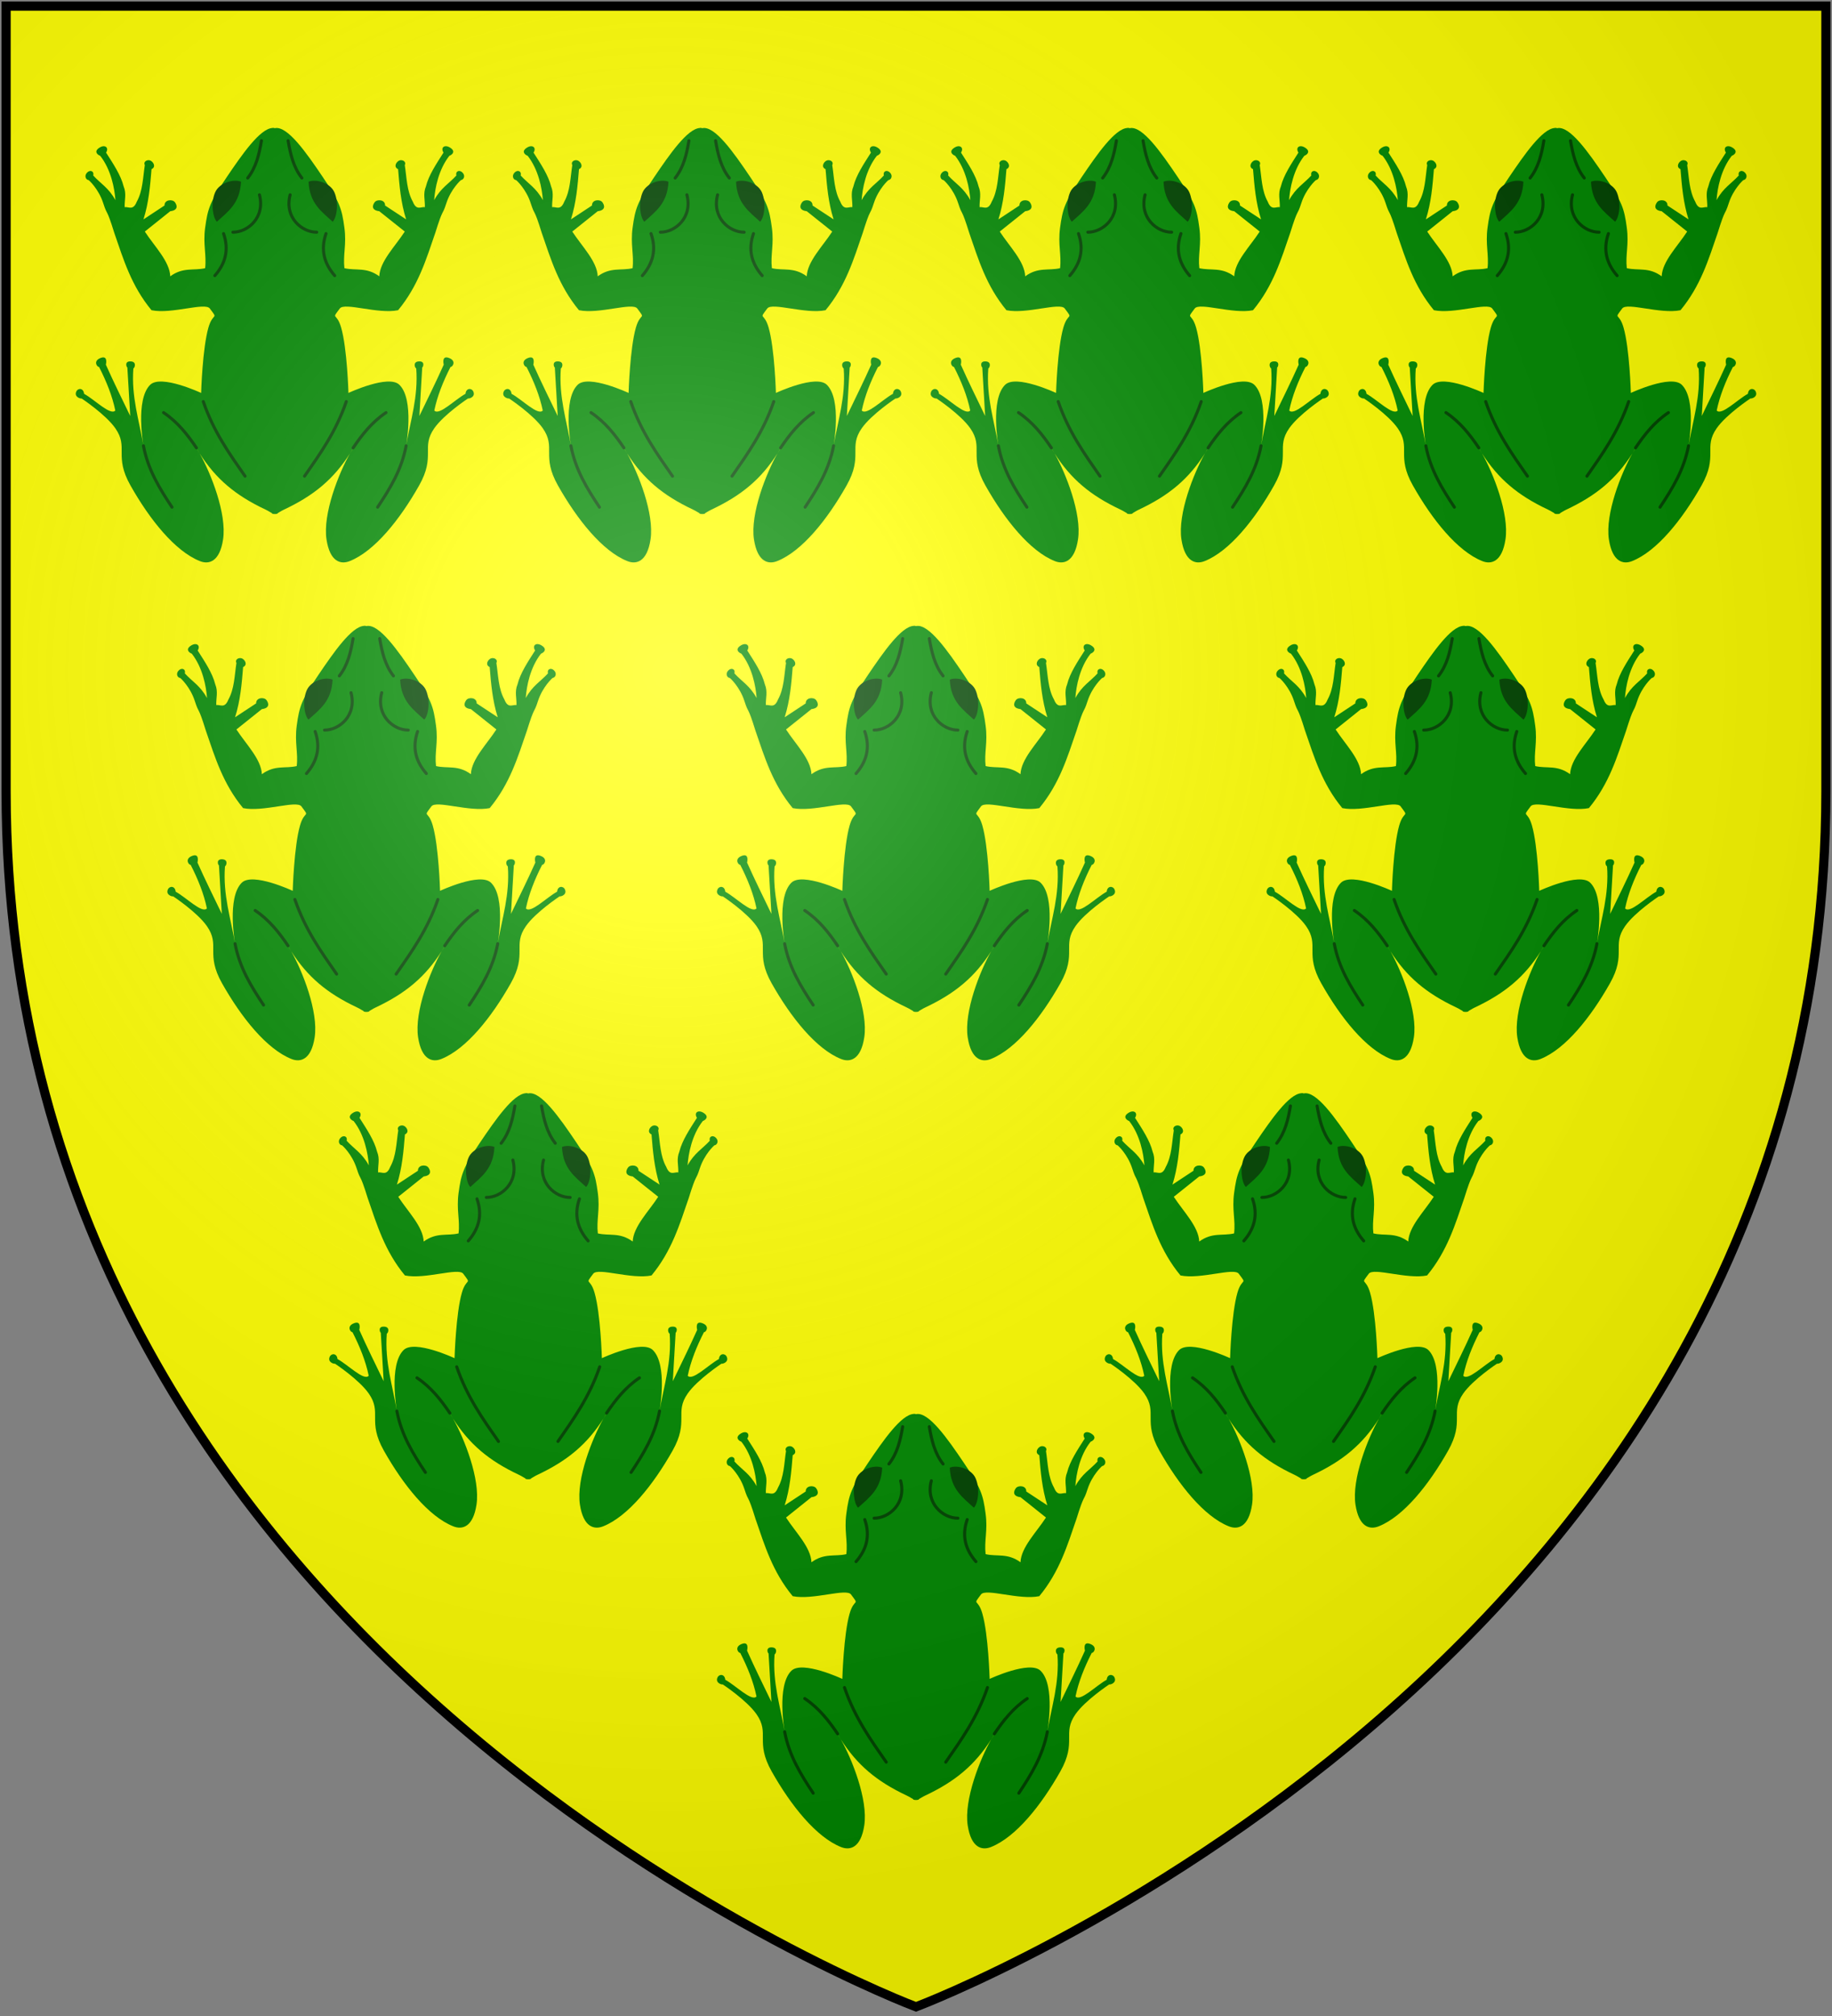 <?xml version="1.0" encoding="UTF-8"?>
<svg xmlns="http://www.w3.org/2000/svg" xmlns:xlink="http://www.w3.org/1999/xlink" width="600" height="660">
<rect width="100%" height="100%" fill="#808080" stroke="none"/>
<defs>
  <radialGradient id="rg" gradientUnits="userSpaceOnUse" cx="220" cy="220" r="405">
    <stop style="stop-color:#fff;stop-opacity:.3" offset="0"/>
    <stop style="stop-color:#fff;stop-opacity:.2" offset=".2"/>
    <stop style="stop-color:#666;stop-opacity:.1" offset=".6"/>
    <stop style="stop-color:#000;stop-opacity:.13" offset="1"/>
  </radialGradient>
  <path id="shield" d="m2,2v257c0,286 298,398 298,398c0,0 298-112 298-398V2z"/>
  <g id="frog">
    <path style="fill:#008800;" d="m 299.23,228.9 c -4.07,0.22 -9.84,8.5 -15.02,16.16 -5.48,8.12 -6.17,10.18 -7.03,16.53 -0.73,5.48 0.51,8.89 0,13.21 -3.8,0.89 -7.17,-0.45 -11.42,2.66 -0.19,-4.88 -5.15,-9.77 -8.33,-14.65 l 8.33,-6.66 c 2.76,-0.34 2.22,-2.02 1.51,-2.96 -0.79,-1.04 -3.45,-0.86 -3.39,1.09 l -6.89,4.54 c 1.73,-5.48 2.19,-10.96 2.63,-16.43 1.59,-0.75 0.6,-2.39 -0.34,-2.82 -0.94,-0.43 -2.45,0.25 -1.85,1.48 -0.63,4.1 -0.66,8.44 -2.64,11.99 -1.2,3.01 -2.62,1.58 -3.96,1.78 -0.1,-2.25 0.67,-4.38 -0.33,-6.77 -0.91,-3.69 -3.4,-7.39 -5.76,-11.09 1.04,-1.64 -0.36,-2.71 -2.05,-1.69 -2,1.19 -0.97,2.31 0.13,2.74 3.53,4.51 4.7,10.58 4.98,14.52 -2.23,-4.09 -4.85,-5.4 -7.27,-8.08 0.37,-1.5 -1.11,-1.99 -2.09,-0.86 -0.93,1.07 -0.26,2.3 0.56,2.36 0.1,0 3.3,2.91 4.79,7.51 1.52,4.7 0.93,1.06 3.66,9.84 2.97,8.59 5.53,17.24 12.17,25.26 6.6,1.36 17.53,-2.68 19.09,-0.57 2.91,3.92 1.07,1.03 -0.44,6.22 -1.98,6.83 -2.4,21.43 -2.4,21.43 0,0 -13.14,-6.15 -16.69,-2.66 -4.95,4.87 -2.19,19.97 -2.19,19.97 -1.41,-8.38 -4.01,-15.94 -3.31,-25.33 0.44,-0.17 1.18,-2.14 -0.78,-2.3 -2.24,-0.18 -1.49,1.9 -1.19,1.98 l 0.94,15.88 c -2.7,-5.6 -5.48,-11.2 -7.98,-16.8 0.18,-0.75 0.57,-3.25 -2.02,-2.06 -2.08,0.96 -0.92,2.8 -0.21,2.81 2.43,4.76 4.34,9.51 5.32,14.27 -1.58,1.75 -6.72,-3.56 -10.23,-5.48 -0.17,-1.93 -1.98,-1.95 -2.53,-0.77 -0.84,1.82 1.42,2.44 1.71,2.29 0,0 7.86,5.19 11.05,9.75 4.46,6.36 -0.55,8.96 4.97,18.74 6.34,11.23 14.6,21.51 22.7,24.75 2.99,1.21 6.52,0.25 7.63,-7.1 1.27,-8.35 -3.99,-21.67 -7.68,-28.14 -0.43,-0.66 -0.85,-1.34 -1.27,-2.05 0.39,0.57 0.82,1.27 1.27,2.05 5.35,8.36 11.68,13.72 21.57,18.38 1.03,0.48 1.62,0.93 2.15,1.2 v 0.13 c 0.35,0.11 0.64,0.15 0.9,0.13 0.26,0 0.54,0 0.9,-0.13 v -0.13 c 0.52,-0.27 1.12,-0.72 2.14,-1.2 9.91,-4.67 16.24,-10.03 21.6,-18.4 0.44,-0.77 0.86,-1.47 1.25,-2.03 -0.41,0.7 -0.83,1.37 -1.25,2.03 -3.69,6.46 -8.97,19.8 -7.71,28.16 1.12,7.35 4.63,8.31 7.63,7.1 8.1,-3.24 16.37,-13.52 22.71,-24.75 5.52,-9.78 0.51,-12.38 4.97,-18.74 3.19,-4.56 11.05,-9.75 11.05,-9.75 0.29,0.15 2.55,-0.47 1.71,-2.29 -0.55,-1.18 -2.38,-1.16 -2.54,0.77 -3.51,1.92 -8.64,7.23 -10.22,5.48 0.98,-4.76 2.88,-9.51 5.31,-14.27 0.71,0 1.88,-1.85 -0.2,-2.81 -2.59,-1.19 -2.2,1.31 -2.02,2.06 -2.5,5.6 -5.29,11.2 -7.98,16.8 l 0.93,-15.88 c 0.3,-0.1 1.06,-2.16 -1.18,-1.98 -1.96,0.16 -1.23,2.13 -0.78,2.3 0.7,9.39 -1.9,16.95 -3.31,25.33 0,0 2.76,-15.1 -2.2,-19.97 -3.54,-3.49 -16.69,2.66 -16.69,2.66 0,0 -0.41,-14.6 -2.4,-21.43 -1.5,-5.19 -3.34,-2.3 -0.43,-6.22 1.55,-2.11 12.49,1.93 19.09,0.57 6.64,-8.02 9.2,-16.67 12.16,-25.26 2.74,-8.78 2.14,-5.14 3.67,-9.84 1.49,-4.6 4.72,-7.53 4.79,-7.51 0.82,-0.1 1.49,-1.29 0.56,-2.36 -0.98,-1.13 -2.46,-0.64 -2.09,0.86 -2.43,2.68 -5.05,3.99 -7.28,8.08 0.27,-3.94 1.44,-10.01 4.98,-14.52 1.09,-0.43 2.14,-1.55 0.14,-2.74 -1.69,-1.02 -3.11,0 -2.06,1.69 -2.36,3.7 -4.85,7.4 -5.76,11.09 -1,2.39 -0.25,4.52 -0.34,6.77 -1.33,-0.2 -2.74,1.23 -3.94,-1.78 -1.99,-3.55 -2.01,-7.89 -2.64,-11.99 0.6,-1.23 -0.91,-1.91 -1.85,-1.48 -0.94,0.43 -1.93,2.07 -0.34,2.82 0.44,5.47 0.9,10.95 2.63,16.43 l -6.9,-4.54 c 0.1,-1.95 -2.6,-2.13 -3.39,-1.09 -0.72,0.94 -1.26,2.62 1.5,2.96 l 8.35,6.66 c -3.18,4.88 -8.15,9.77 -8.35,14.65 -4.24,-3.11 -7.61,-1.77 -11.42,-2.66 -0.51,-4.32 0.74,-7.73 0,-13.21 -0.85,-6.35 -1.53,-8.41 -7.02,-16.53 -5.5,-8.16 -11.7,-17 -15.78,-16.09 -0.25,-0.1 -0.51,-0.1 -0.77,-0.1 z"/>
    <path style="fill:#004400;" d="m 311.06,246.5 c 0.32,7.06 4.22,9.73 7.9,13.09 1.36,-1.37 2.07,-6.22 0.55,-9.65 -1.4,-3.18 -6.2,-4.45 -8.45,-3.44 z m -22.13,0 c -0.32,7.06 -4.21,9.73 -7.9,13.09 -1.36,-1.37 -2.07,-6.22 -0.55,-9.65 1.4,-3.18 6.21,-4.45 8.45,-3.44 z"/>
    <path style="fill:none;stroke:#004400;stroke-linecap:round;" d="m 336.42,322.08 c -4.64,3.13 -7.85,7.23 -10.76,11.54 m 17.35,-0.67 c -1.49,7.85 -5.27,13.98 -9.33,20.09 m -23.94,-10.15 c 5.1,-7.33 10.28,-14.52 13.67,-24.42 m -19.05,-85.4 c 0.75,4.39 1.74,8.69 4.5,12.21 m -45.29,76.8 c 4.65,3.13 7.85,7.23 10.76,11.54 m -17.35,-0.67 c 1.49,7.85 5.28,13.98 9.34,20.09 m 23.93,-10.15 c -5.1,-7.33 -10.28,-14.52 -13.67,-24.42 m 19.05,-85.4 c -0.74,4.39 -1.73,8.69 -4.5,12.21 m 25.64,18.2 c -1.87,5.38 -0.54,9.86 2.85,13.76 m -14.6,-26.46 c -1.96,7.49 3.91,12.28 8.7,12.24 m -30.5,0.46 c 1.87,5.38 0.55,9.86 -2.85,13.76 m 14.6,-26.46 c 1.96,7.49 -3.91,12.28 -8.69,12.24"/>
  </g>
</defs>
<use id="background" xlink:href="#shield" style="fill:#ffff00;"/>
<use xlink:href="#frog" transform="translate(-210,-187)"/>
<use xlink:href="#frog" transform="translate( -70,-187)"/>
<use xlink:href="#frog" transform="translate(  70,-187)"/>
<use xlink:href="#frog" transform="translate( 210,-187)"/>
<use xlink:href="#frog" transform="translate(-180, -24)"/>
<use xlink:href="#frog" transform="translate(   0, -24)"/>
<use xlink:href="#frog" transform="translate( 180, -24)"/>
<use xlink:href="#frog" transform="translate(-127, 129)"/>
<use xlink:href="#frog" transform="translate( 127, 129)"/>
<use xlink:href="#frog" transform="translate(   0, 234)"/>
<use id="shine" xlink:href="#shield" style="fill:url(#rg);stroke:#000000;stroke-width:3;"/>
</svg>
